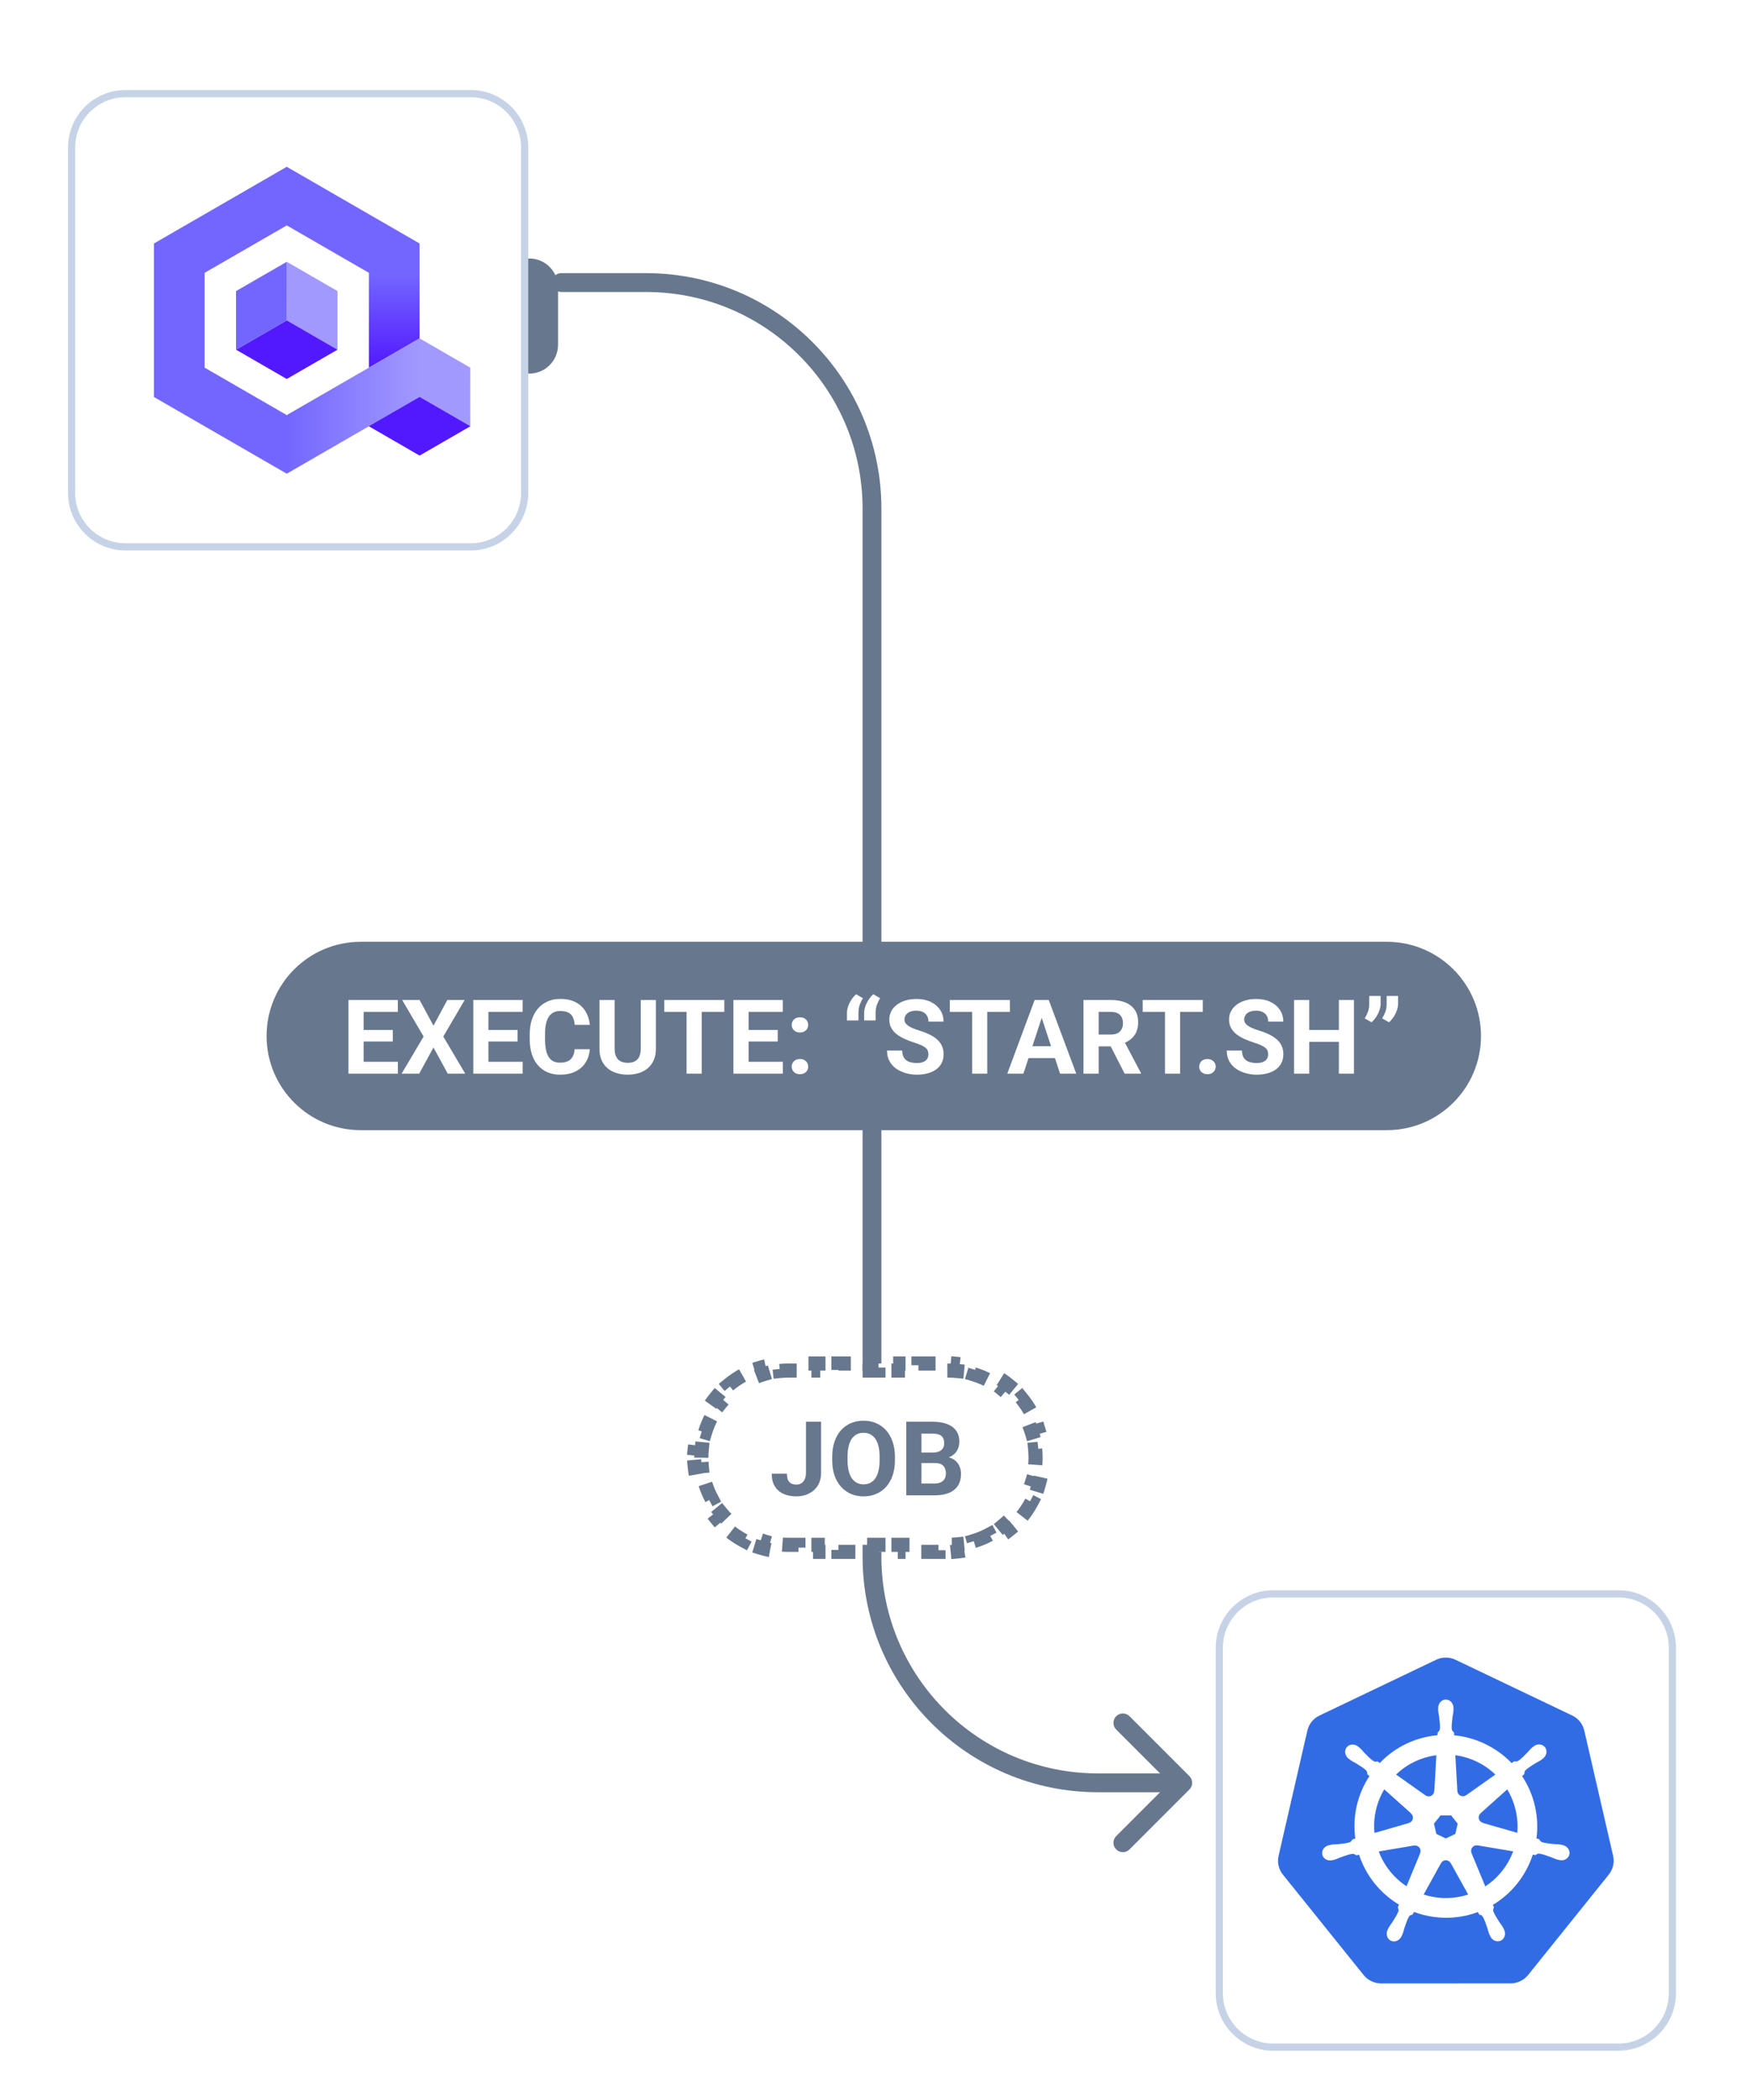 <svg width="186" height="223" viewBox="0 0 186 223" fill="none" xmlns="http://www.w3.org/2000/svg">
<g filter="url(#filter0_dd_23873_49319)">
<path d="M56.222 23.445C57.909 23.445 59.277 24.813 59.277 26.501L59.277 32.613C59.277 34.3 57.909 35.668 56.222 35.668C54.534 35.668 53.166 34.3 53.166 32.613L53.166 26.501C53.166 24.813 54.534 23.445 56.222 23.445Z" fill="#67778E"/>
<path d="M7.605 11.668C7.605 8.504 10.17 5.939 13.334 5.939H50.004C53.168 5.939 55.733 8.504 55.733 11.668V48.337C55.733 51.502 53.168 54.067 50.004 54.067H13.334C10.17 54.067 7.605 51.502 7.605 48.337V11.668Z" fill="white"/>
<path d="M7.605 11.668C7.605 8.504 10.17 5.939 13.334 5.939H50.004C53.168 5.939 55.733 8.504 55.733 11.668V48.337C55.733 51.502 53.168 54.067 50.004 54.067H13.334C10.17 54.067 7.605 51.502 7.605 48.337V11.668Z" stroke="#C6D3E7" stroke-width="0.764"/>
<path d="M44.571 31.929L43.482 38.779L49.96 41.263L49.959 35.039L44.571 31.929Z" fill="#A299FF"/>
<path d="M16.35 38.151V21.855L21.74 23.565V35.038L30.462 40.074L31.114 42.558L30.462 46.298L16.35 38.151Z" fill="#7366FF"/>
<path d="M30.463 19.933L21.74 24.967L16.35 21.855L30.46 13.709L44.572 21.855L41.595 24.227L39.185 24.968L30.463 19.933Z" fill="#7366FF"/>
<path d="M49.962 41.261L44.571 44.375L39.184 41.261V35.039L49.962 41.261Z" fill="#5219FF"/>
<path d="M30.464 23.795L30.461 30.018L35.853 33.129L35.852 26.905L30.464 23.795Z" fill="#A299FF"/>
<path d="M30.461 30.018L25.072 33.129L30.462 36.241L35.853 33.129L30.461 30.018Z" fill="#5219FF"/>
<path d="M30.464 23.795L25.073 26.908L25.072 33.129L30.461 30.018L30.464 23.795Z" fill="#7366FF"/>
<path d="M44.571 21.855V31.929L39.184 35.039V24.968L44.571 21.855Z" fill="url(#paint0_linear_23873_49319)"/>
<path d="M44.573 31.926L30.461 40.074V46.298L44.571 38.15L44.573 31.926Z" fill="url(#paint1_linear_23873_49319)"/>
</g>
<g filter="url(#filter1_dd_23873_49319)">
<path d="M129.521 170.964C129.521 167.8 132.086 165.235 135.25 165.235H171.92C175.084 165.235 177.649 167.8 177.649 170.964V207.633C177.649 210.798 175.084 213.363 171.92 213.363H135.25C132.086 213.363 129.521 210.798 129.521 207.633V170.964Z" fill="white"/>
<path d="M129.521 170.964C129.521 167.8 132.086 165.235 135.25 165.235H171.92C175.084 165.235 177.649 167.8 177.649 170.964V207.633C177.649 210.798 175.084 213.363 171.92 213.363H135.25C132.086 213.363 129.521 210.798 129.521 207.633V170.964Z" stroke="#C6D3E7" stroke-width="0.764"/>
<g clip-path="url(#clip0_23873_49319)">
<path d="M153.462 172.004C153.146 172.019 152.838 172.098 152.553 172.233L140.158 178.156C139.837 178.309 139.555 178.532 139.333 178.808C139.111 179.084 138.955 179.407 138.875 179.751L135.817 193.055C135.747 193.361 135.739 193.679 135.794 193.988C135.849 194.298 135.967 194.593 136.139 194.857C136.181 194.921 136.226 194.984 136.274 195.044L144.853 205.711C145.076 205.987 145.357 206.21 145.678 206.363C145.999 206.517 146.351 206.596 146.707 206.596L160.465 206.593C160.821 206.593 161.173 206.514 161.493 206.361C161.814 206.208 162.096 205.986 162.319 205.71L170.895 195.041C171.117 194.765 171.274 194.442 171.353 194.098C171.432 193.754 171.432 193.396 171.353 193.051L168.29 179.748C168.211 179.403 168.055 179.081 167.833 178.805C167.611 178.529 167.329 178.306 167.008 178.153L154.611 172.233C154.253 172.062 153.858 171.983 153.462 172.004Z" fill="#326CE5"/>
<path d="M153.584 176.531C153.174 176.531 152.842 176.9 152.842 177.356C152.842 177.363 152.844 177.369 152.844 177.376C152.843 177.438 152.84 177.513 152.842 177.566C152.852 177.829 152.909 178.03 152.944 178.272C153.006 178.79 153.058 179.219 153.026 179.618C152.995 179.768 152.884 179.906 152.785 180.001L152.768 180.315C152.316 180.352 151.868 180.421 151.427 180.521C149.5 180.959 147.842 181.951 146.579 183.291C146.489 183.229 146.399 183.165 146.311 183.101C146.178 183.119 146.045 183.159 145.87 183.058C145.538 182.834 145.236 182.526 144.87 182.154C144.702 181.977 144.581 181.807 144.382 181.636C144.336 181.597 144.267 181.544 144.217 181.504C144.061 181.38 143.877 181.315 143.7 181.309C143.472 181.302 143.252 181.391 143.109 181.571C142.853 181.891 142.935 182.381 143.291 182.665C143.295 182.668 143.298 182.67 143.302 182.673C143.351 182.712 143.411 182.763 143.456 182.796C143.667 182.952 143.86 183.032 144.071 183.156C144.515 183.43 144.883 183.657 145.174 183.931C145.288 184.053 145.308 184.267 145.323 184.359L145.561 184.572C144.288 186.488 143.699 188.854 144.047 191.265L143.736 191.355C143.655 191.461 143.539 191.627 143.418 191.677C143.036 191.797 142.606 191.841 142.088 191.896C141.844 191.916 141.634 191.904 141.376 191.953C141.319 191.964 141.24 191.984 141.178 191.999L141.171 192C141.168 192.001 141.164 192.003 141.16 192.004C140.723 192.109 140.442 192.511 140.533 192.907C140.623 193.303 141.05 193.544 141.49 193.449C141.493 193.449 141.498 193.449 141.501 193.448C141.506 193.447 141.51 193.444 141.515 193.443C141.577 193.43 141.654 193.415 141.707 193.4C141.961 193.332 142.145 193.232 142.373 193.145C142.864 192.969 143.271 192.822 143.667 192.765C143.832 192.752 144.006 192.867 144.093 192.915L144.417 192.86C145.161 195.167 146.72 197.032 148.695 198.202L148.56 198.525C148.609 198.651 148.663 198.821 148.626 198.945C148.482 199.318 148.236 199.713 147.955 200.152C147.819 200.355 147.68 200.513 147.557 200.745C147.528 200.8 147.49 200.886 147.462 200.945C147.271 201.353 147.411 201.822 147.777 201.999C148.146 202.176 148.603 201.989 148.801 201.58C148.802 201.58 148.803 201.579 148.803 201.579C148.803 201.578 148.803 201.578 148.803 201.577C148.831 201.519 148.871 201.443 148.895 201.388C149 201.148 149.035 200.941 149.109 200.708C149.305 200.215 149.413 199.698 149.683 199.376C149.757 199.287 149.878 199.253 150.003 199.22L150.171 198.915C151.893 199.576 153.82 199.754 155.745 199.317C156.178 199.218 156.603 199.09 157.018 198.933C157.065 199.017 157.153 199.178 157.176 199.218C157.304 199.26 157.442 199.281 157.555 199.448C157.757 199.794 157.896 200.202 158.064 200.696C158.138 200.929 158.175 201.135 158.28 201.376C158.304 201.431 158.344 201.508 158.372 201.566C158.569 201.976 159.028 202.164 159.397 201.986C159.764 201.81 159.904 201.34 159.713 200.932C159.685 200.873 159.646 200.788 159.616 200.732C159.493 200.5 159.354 200.344 159.218 200.141C158.937 199.701 158.704 199.336 158.56 198.963C158.5 198.77 158.571 198.651 158.617 198.525C158.589 198.493 158.529 198.311 158.494 198.226C160.546 197.014 162.06 195.08 162.771 192.845C162.867 192.861 163.034 192.89 163.088 192.901C163.2 192.827 163.302 192.731 163.503 192.747C163.899 192.804 164.306 192.952 164.797 193.128C165.025 193.215 165.209 193.316 165.463 193.384C165.516 193.399 165.593 193.412 165.655 193.426C165.659 193.427 165.664 193.429 165.669 193.43C165.672 193.431 165.677 193.431 165.68 193.432C166.12 193.527 166.547 193.286 166.637 192.89C166.728 192.494 166.447 192.092 166.01 191.986C165.946 191.972 165.856 191.947 165.794 191.935C165.536 191.887 165.326 191.899 165.082 191.878C164.564 191.824 164.134 191.78 163.752 191.66C163.597 191.599 163.486 191.414 163.432 191.338L163.132 191.251C163.288 190.127 163.246 188.957 162.977 187.787C162.706 186.606 162.226 185.525 161.587 184.573C161.664 184.504 161.809 184.375 161.85 184.337C161.862 184.204 161.852 184.065 161.989 183.917C162.281 183.643 162.649 183.416 163.093 183.142C163.303 183.018 163.498 182.938 163.709 182.782C163.757 182.747 163.823 182.691 163.873 182.65C164.229 182.367 164.31 181.877 164.055 181.557C163.799 181.236 163.304 181.206 162.948 181.49C162.898 181.53 162.829 181.582 162.784 181.622C162.584 181.793 162.461 181.962 162.294 182.14C161.928 182.512 161.625 182.822 161.293 183.045C161.15 183.129 160.939 183.1 160.843 183.094L160.561 183.296C158.952 181.608 156.761 180.53 154.402 180.32C154.396 180.221 154.387 180.043 154.385 179.989C154.288 179.896 154.172 179.817 154.142 179.618C154.11 179.219 154.164 178.79 154.226 178.272C154.261 178.03 154.318 177.829 154.328 177.566C154.33 177.507 154.326 177.42 154.326 177.356C154.326 176.9 153.994 176.531 153.584 176.531ZM152.655 182.286L152.435 186.178L152.419 186.186C152.404 186.534 152.118 186.812 151.766 186.812C151.622 186.812 151.489 186.766 151.381 186.687L151.374 186.69L148.183 184.428C149.164 183.463 150.418 182.75 151.864 182.422C152.125 182.363 152.389 182.318 152.655 182.286ZM154.515 182.286C156.203 182.493 157.764 183.258 158.96 184.429L155.789 186.677L155.778 186.672C155.497 186.878 155.1 186.827 154.881 186.552C154.794 186.444 154.744 186.311 154.738 186.173L154.735 186.171L154.515 182.286ZM147.026 185.881L149.94 188.487L149.936 188.503C150.199 188.732 150.238 189.129 150.019 189.404C149.932 189.512 149.814 189.591 149.68 189.627L149.676 189.64L145.942 190.718C145.751 188.98 146.161 187.29 147.026 185.881ZM160.122 185.883C160.555 186.585 160.883 187.368 161.078 188.218C161.271 189.057 161.319 189.895 161.24 190.705L157.486 189.624L157.482 189.608C157.146 189.516 156.94 189.174 157.018 188.831C157.048 188.697 157.121 188.575 157.226 188.484L157.224 188.476L160.122 185.883V185.883ZM152.987 188.689H154.18L154.922 189.616L154.656 190.773L153.584 191.289L152.509 190.772L152.243 189.615L152.987 188.689ZM156.813 191.863C156.864 191.86 156.915 191.865 156.964 191.874L156.97 191.866L160.834 192.519C160.268 194.107 159.186 195.483 157.741 196.404L156.241 192.782L156.246 192.776C156.108 192.456 156.246 192.08 156.563 191.928C156.644 191.888 156.729 191.867 156.813 191.863ZM150.325 191.878C150.62 191.883 150.884 192.087 150.953 192.387C150.985 192.528 150.969 192.667 150.916 192.79L150.927 192.804L149.443 196.39C148.056 195.5 146.951 194.167 146.36 192.531L150.19 191.882L150.196 191.889C150.239 191.882 150.283 191.878 150.325 191.878ZM153.56 193.449C153.666 193.446 153.771 193.468 153.866 193.514C153.996 193.577 154.097 193.675 154.16 193.793H154.174L156.062 197.205C155.814 197.288 155.562 197.358 155.307 197.416C153.863 197.744 152.424 197.644 151.121 197.2L153.004 193.795H153.007C153.061 193.694 153.141 193.609 153.238 193.548C153.335 193.488 153.446 193.454 153.56 193.449L153.56 193.449Z" fill="white" stroke="white" stroke-width="0.145"/>
</g>
</g>
<path d="M59.615 29.003C59.063 29.003 58.615 29.451 58.615 30.003C58.615 30.555 59.063 31.003 59.615 31.003V29.003ZM126.346 190.006C126.736 189.615 126.736 188.982 126.346 188.592L119.982 182.228C119.591 181.837 118.958 181.837 118.568 182.228C118.177 182.618 118.177 183.251 118.568 183.642L124.225 189.299L118.568 194.956C118.177 195.346 118.177 195.979 118.568 196.37C118.958 196.76 119.591 196.76 119.982 196.37L126.346 190.006ZM59.615 31.003H68.627V29.003H59.615V31.003ZM91.627 54.003V165.299H93.627V54.003H91.627ZM116.627 190.299H125.639V188.299H116.627V190.299ZM91.627 165.299C91.627 179.106 102.82 190.299 116.627 190.299V188.299C103.924 188.299 93.627 178.001 93.627 165.299H91.627ZM68.627 31.003C81.33 31.003 91.627 41.3 91.627 54.003H93.627C93.627 40.196 82.434 29.003 68.627 29.003V31.003Z" fill="#67778E"/>
<path d="M28.318 110C28.318 104.477 32.795 100 38.318 100H147.318C152.841 100 157.318 104.477 157.318 110C157.318 115.523 152.841 120 147.318 120H38.318C32.795 120 28.318 115.523 28.318 110Z" fill="#67778E"/>
<path d="M42.264 112.743V114H38.102V112.743H42.264ZM38.628 106.18V114H37.017V106.18H38.628ZM41.722 109.365V110.589H38.102V109.365H41.722ZM42.259 106.18V107.442H38.102V106.18H42.259ZM44.575 106.18L46.046 108.908L47.518 106.18H49.36L47.088 110.058L49.419 114H47.561L46.046 111.218L44.532 114H42.663L44.999 110.058L42.722 106.18H44.575ZM55.522 112.743V114H51.359V112.743H55.522ZM51.886 106.18V114H50.275V106.18H51.886ZM54.98 109.365V110.589H51.359V109.365H54.98ZM55.517 106.18V107.442H51.359V106.18H55.517ZM61.039 111.406H62.645C62.613 111.932 62.468 112.399 62.21 112.808C61.956 113.216 61.6 113.535 61.141 113.764C60.687 113.993 60.139 114.107 59.498 114.107C58.996 114.107 58.547 114.021 58.15 113.85C57.752 113.674 57.412 113.424 57.129 113.098C56.85 112.772 56.637 112.378 56.49 111.916C56.343 111.454 56.27 110.937 56.27 110.364V109.821C56.27 109.248 56.345 108.731 56.495 108.269C56.649 107.804 56.868 107.408 57.151 107.082C57.437 106.756 57.779 106.506 58.176 106.33C58.574 106.155 59.018 106.067 59.508 106.067C60.16 106.067 60.71 106.185 61.157 106.421C61.609 106.658 61.958 106.984 62.205 107.399C62.455 107.814 62.606 108.287 62.656 108.817H61.045C61.027 108.502 60.964 108.235 60.857 108.017C60.749 107.795 60.586 107.628 60.368 107.517C60.153 107.403 59.867 107.345 59.508 107.345C59.24 107.345 59.005 107.395 58.805 107.496C58.604 107.596 58.436 107.748 58.3 107.952C58.164 108.156 58.062 108.414 57.994 108.726C57.929 109.034 57.897 109.395 57.897 109.811V110.364C57.897 110.768 57.928 111.125 57.988 111.433C58.049 111.737 58.142 111.995 58.268 112.206C58.397 112.414 58.561 112.571 58.762 112.679C58.966 112.783 59.211 112.834 59.498 112.834C59.834 112.834 60.112 112.781 60.33 112.673C60.549 112.566 60.715 112.407 60.83 112.195C60.948 111.984 61.018 111.721 61.039 111.406ZM68.066 106.18H69.672V111.347C69.672 111.948 69.543 112.455 69.285 112.867C69.031 113.278 68.678 113.588 68.227 113.796C67.779 114.004 67.264 114.107 66.68 114.107C66.096 114.107 65.577 114.004 65.122 113.796C64.671 113.588 64.317 113.278 64.059 112.867C63.805 112.455 63.678 111.948 63.678 111.347V106.18H65.289V111.347C65.289 111.698 65.344 111.984 65.455 112.206C65.566 112.428 65.726 112.591 65.933 112.695C66.145 112.799 66.393 112.851 66.68 112.851C66.974 112.851 67.222 112.799 67.427 112.695C67.634 112.591 67.792 112.428 67.899 112.206C68.01 111.984 68.066 111.698 68.066 111.347V106.18ZM74.539 106.18V114H72.933V106.18H74.539ZM76.945 106.18V107.442H70.564V106.18H76.945ZM83.155 112.743V114H78.993V112.743H83.155ZM79.519 106.18V114H77.908V106.18H79.519ZM82.613 109.365V110.589H78.993V109.365H82.613ZM83.15 106.18V107.442H78.993V106.18H83.15ZM84.102 113.253C84.102 113.024 84.18 112.833 84.338 112.679C84.499 112.525 84.712 112.448 84.977 112.448C85.242 112.448 85.453 112.525 85.611 112.679C85.772 112.833 85.852 113.024 85.852 113.253C85.852 113.483 85.772 113.674 85.611 113.828C85.453 113.982 85.242 114.059 84.977 114.059C84.712 114.059 84.499 113.982 84.338 113.828C84.18 113.674 84.102 113.483 84.102 113.253ZM84.102 108.822C84.102 108.593 84.18 108.402 84.338 108.248C84.499 108.094 84.712 108.017 84.977 108.017C85.242 108.017 85.453 108.094 85.611 108.248C85.772 108.402 85.852 108.593 85.852 108.822C85.852 109.051 85.772 109.243 85.611 109.397C85.453 109.551 85.242 109.628 84.977 109.628C84.712 109.628 84.499 109.551 84.338 109.397C84.18 109.243 84.102 109.051 84.102 108.822ZM89.969 108.35V107.549C89.969 107.317 90.013 107.077 90.103 106.83C90.192 106.583 90.311 106.35 90.457 106.131C90.604 105.909 90.766 105.721 90.941 105.567L91.661 105.986C91.532 106.201 91.421 106.432 91.328 106.679C91.234 106.926 91.188 107.216 91.188 107.549V108.35H89.969ZM91.795 108.35V107.549C91.795 107.317 91.84 107.077 91.929 106.83C92.019 106.583 92.137 106.35 92.284 106.131C92.43 105.909 92.592 105.721 92.767 105.567L93.487 105.986C93.358 106.201 93.247 106.432 93.154 106.679C93.061 106.926 93.014 107.216 93.014 107.549V108.35H91.795ZM98.623 111.954C98.623 111.814 98.601 111.689 98.558 111.578C98.519 111.463 98.444 111.359 98.333 111.266C98.222 111.169 98.066 111.075 97.865 110.981C97.665 110.888 97.405 110.792 97.087 110.691C96.732 110.577 96.395 110.448 96.077 110.305C95.762 110.161 95.482 109.995 95.239 109.805C94.999 109.612 94.809 109.388 94.669 109.134C94.533 108.88 94.465 108.584 94.465 108.248C94.465 107.922 94.537 107.626 94.68 107.361C94.823 107.093 95.024 106.864 95.282 106.674C95.54 106.48 95.844 106.332 96.195 106.228C96.549 106.124 96.938 106.072 97.36 106.072C97.937 106.072 98.44 106.176 98.87 106.384C99.299 106.591 99.632 106.876 99.869 107.238C100.109 107.599 100.229 108.013 100.229 108.479H98.628C98.628 108.249 98.58 108.049 98.483 107.877C98.39 107.701 98.247 107.564 98.053 107.463C97.864 107.363 97.624 107.313 97.334 107.313C97.054 107.313 96.822 107.356 96.635 107.442C96.449 107.524 96.309 107.637 96.216 107.78C96.123 107.92 96.077 108.077 96.077 108.253C96.077 108.385 96.109 108.505 96.173 108.613C96.241 108.72 96.342 108.82 96.474 108.914C96.607 109.007 96.77 109.094 96.963 109.177C97.156 109.259 97.38 109.34 97.634 109.418C98.06 109.547 98.435 109.692 98.757 109.854C99.083 110.015 99.355 110.195 99.573 110.396C99.792 110.597 99.956 110.824 100.067 111.078C100.178 111.332 100.234 111.621 100.234 111.943C100.234 112.283 100.168 112.587 100.035 112.856C99.903 113.125 99.711 113.352 99.46 113.538C99.21 113.724 98.911 113.866 98.564 113.962C98.216 114.059 97.828 114.107 97.398 114.107C97.011 114.107 96.63 114.057 96.254 113.957C95.878 113.853 95.536 113.697 95.228 113.49C94.924 113.282 94.68 113.017 94.498 112.695C94.315 112.373 94.224 111.991 94.224 111.551H95.84C95.84 111.794 95.878 112 95.953 112.168C96.028 112.337 96.134 112.473 96.27 112.577C96.41 112.681 96.574 112.756 96.764 112.802C96.958 112.849 97.169 112.872 97.398 112.872C97.677 112.872 97.906 112.833 98.085 112.754C98.268 112.675 98.402 112.566 98.488 112.426C98.578 112.287 98.623 112.129 98.623 111.954ZM104.87 106.18V114H103.264V106.18H104.87ZM107.276 106.18V107.442H100.896V106.18H107.276ZM110.839 107.517L108.712 114H106.998L109.904 106.18H110.994L110.839 107.517ZM112.606 114L110.473 107.517L110.301 106.18H111.403L114.324 114H112.606ZM112.509 111.089V112.351H108.379V111.089H112.509ZM115.093 106.18H118.01C118.608 106.18 119.122 106.269 119.551 106.448C119.985 106.627 120.318 106.892 120.551 107.243C120.783 107.594 120.9 108.026 120.9 108.538C120.9 108.957 120.828 109.316 120.685 109.617C120.545 109.914 120.346 110.163 120.089 110.364C119.834 110.561 119.535 110.718 119.192 110.836L118.681 111.105H116.146L116.135 109.848H118.021C118.304 109.848 118.538 109.798 118.724 109.698C118.911 109.597 119.05 109.458 119.143 109.279C119.24 109.1 119.288 108.892 119.288 108.656C119.288 108.405 119.242 108.188 119.149 108.006C119.056 107.823 118.914 107.684 118.724 107.587C118.535 107.49 118.296 107.442 118.01 107.442H116.705V114H115.093V106.18ZM119.466 114L117.682 110.514L119.385 110.503L121.19 113.925V114H119.466ZM125.359 106.18V114H123.753V106.18H125.359ZM127.765 106.18V107.442H121.384V106.18H127.765ZM127.385 113.253C127.385 113.024 127.463 112.833 127.621 112.679C127.782 112.525 127.995 112.448 128.26 112.448C128.525 112.448 128.736 112.525 128.894 112.679C129.055 112.833 129.136 113.024 129.136 113.253C129.136 113.483 129.055 113.674 128.894 113.828C128.736 113.982 128.525 114.059 128.26 114.059C127.995 114.059 127.782 113.982 127.621 113.828C127.463 113.674 127.385 113.483 127.385 113.253ZM134.712 111.954C134.712 111.814 134.69 111.689 134.647 111.578C134.608 111.463 134.533 111.359 134.422 111.266C134.311 111.169 134.155 111.075 133.954 110.981C133.754 110.888 133.494 110.792 133.176 110.691C132.821 110.577 132.485 110.448 132.166 110.305C131.851 110.161 131.572 109.995 131.328 109.805C131.088 109.612 130.898 109.388 130.759 109.134C130.623 108.88 130.555 108.584 130.555 108.248C130.555 107.922 130.626 107.626 130.769 107.361C130.913 107.093 131.113 106.864 131.371 106.674C131.629 106.48 131.933 106.332 132.284 106.228C132.639 106.124 133.027 106.072 133.45 106.072C134.026 106.072 134.529 106.176 134.959 106.384C135.389 106.591 135.722 106.876 135.958 107.238C136.198 107.599 136.318 108.013 136.318 108.479H134.717C134.717 108.249 134.669 108.049 134.572 107.877C134.479 107.701 134.336 107.564 134.142 107.463C133.953 107.363 133.713 107.313 133.423 107.313C133.143 107.313 132.911 107.356 132.725 107.442C132.538 107.524 132.399 107.637 132.306 107.78C132.212 107.92 132.166 108.077 132.166 108.253C132.166 108.385 132.198 108.505 132.263 108.613C132.331 108.72 132.431 108.82 132.563 108.914C132.696 109.007 132.859 109.094 133.052 109.177C133.246 109.259 133.469 109.34 133.724 109.418C134.15 109.547 134.524 109.692 134.846 109.854C135.172 110.015 135.444 110.195 135.662 110.396C135.881 110.597 136.046 110.824 136.157 111.078C136.268 111.332 136.323 111.621 136.323 111.943C136.323 112.283 136.257 112.587 136.124 112.856C135.992 113.125 135.8 113.352 135.55 113.538C135.299 113.724 135 113.866 134.653 113.962C134.305 114.059 133.917 114.107 133.487 114.107C133.1 114.107 132.719 114.057 132.343 113.957C131.967 113.853 131.625 113.697 131.317 113.49C131.013 113.282 130.769 113.017 130.587 112.695C130.404 112.373 130.313 111.991 130.313 111.551H131.93C131.93 111.794 131.967 112 132.042 112.168C132.118 112.337 132.223 112.473 132.359 112.577C132.499 112.681 132.664 112.756 132.853 112.802C133.047 112.849 133.258 112.872 133.487 112.872C133.767 112.872 133.996 112.833 134.175 112.754C134.357 112.675 134.492 112.566 134.578 112.426C134.667 112.287 134.712 112.129 134.712 111.954ZM142.678 109.365V110.622H138.596V109.365H142.678ZM139.074 106.18V114H137.463V106.18H139.074ZM143.828 106.18V114H142.222V106.18H143.828ZM146.659 105.75V106.566C146.659 106.799 146.614 107.039 146.525 107.286C146.439 107.533 146.323 107.768 146.176 107.99C146.029 108.208 145.868 108.394 145.692 108.548L144.967 108.129C145.1 107.918 145.213 107.689 145.306 107.442C145.399 107.191 145.445 106.901 145.445 106.572V105.75H146.659ZM148.512 105.75V106.566C148.512 106.799 148.467 107.039 148.378 107.286C148.292 107.533 148.176 107.768 148.029 107.99C147.882 108.208 147.721 108.394 147.545 108.548L146.82 108.129C146.953 107.918 147.066 107.689 147.159 107.442C147.252 107.191 147.298 106.901 147.298 106.572V105.75H148.512Z" fill="white"/>
<path d="M74.502 154.776C74.502 154.47 74.517 154.167 74.546 153.868L73.799 153.796C73.864 153.134 73.993 152.49 74.18 151.873L74.898 152.09C75.075 151.505 75.308 150.945 75.592 150.416L74.931 150.062C75.241 149.482 75.607 148.937 76.022 148.432L76.601 148.908C76.986 148.44 77.416 148.01 77.884 147.625L77.408 147.046C77.912 146.632 78.458 146.266 79.037 145.955L79.391 146.617C79.921 146.333 80.481 146.099 81.066 145.922L80.848 145.204C81.466 145.017 82.109 144.888 82.771 144.824L82.844 145.57C83.142 145.541 83.445 145.526 83.752 145.526H84.814V144.776H86.939V145.526H89.064V144.776H91.189V145.526H93.314V144.776H95.439V145.526H97.564V144.776H99.689V145.526H100.752C101.059 145.526 101.361 145.541 101.66 145.57L101.733 144.824C102.395 144.888 103.038 145.017 103.656 145.204L103.438 145.922C104.023 146.099 104.583 146.333 105.113 146.617L105.467 145.955C106.046 146.266 106.592 146.632 107.096 147.046L106.62 147.625C107.088 148.01 107.518 148.44 107.903 148.908L108.482 148.432C108.897 148.937 109.263 149.482 109.573 150.062L108.912 150.416C109.195 150.945 109.429 151.505 109.606 152.09L110.324 151.873C110.511 152.49 110.64 153.134 110.704 153.796L109.958 153.868C109.987 154.167 110.002 154.47 110.002 154.776C110.002 155.083 109.987 155.386 109.958 155.684L110.704 155.757C110.64 156.419 110.511 157.062 110.324 157.68L109.606 157.463C109.429 158.047 109.195 158.608 108.912 159.137L109.573 159.491C109.263 160.071 108.897 160.616 108.482 161.12L107.903 160.644C107.518 161.113 107.088 161.542 106.62 161.927L107.096 162.507C106.592 162.921 106.046 163.287 105.467 163.597L105.113 162.936C104.583 163.22 104.023 163.453 103.438 163.63L103.656 164.348C103.038 164.535 102.395 164.664 101.733 164.729L101.66 163.982C101.361 164.011 101.059 164.026 100.752 164.026H99.689V164.776H97.564V164.026H95.439V164.776H93.314V164.026H91.189V164.776H89.064V164.026H86.939V164.776H84.814V164.026H83.752C83.445 164.026 83.143 164.011 82.844 163.982L82.771 164.729C82.109 164.664 81.466 164.535 80.848 164.348L81.066 163.63C80.481 163.453 79.921 163.22 79.391 162.936L79.037 163.597C78.458 163.287 77.912 162.921 77.408 162.507L77.884 161.927C77.416 161.542 76.986 161.113 76.601 160.644L76.022 161.12C75.607 160.616 75.241 160.071 74.931 159.491L75.592 159.137C75.308 158.608 75.075 158.047 74.898 157.463L74.18 157.68C73.993 157.062 73.864 156.419 73.799 155.757L74.546 155.684C74.517 155.386 74.502 155.083 74.502 154.776Z" fill="white"/>
<path d="M74.502 154.776C74.502 154.47 74.517 154.167 74.546 153.868L73.799 153.796C73.864 153.134 73.993 152.49 74.18 151.873L74.898 152.09C75.075 151.505 75.308 150.945 75.592 150.416L74.931 150.062C75.241 149.482 75.607 148.937 76.022 148.432L76.601 148.908C76.986 148.44 77.416 148.01 77.884 147.625L77.408 147.046C77.912 146.632 78.458 146.266 79.037 145.955L79.391 146.617C79.921 146.333 80.481 146.099 81.066 145.922L80.848 145.204C81.466 145.017 82.109 144.888 82.771 144.824L82.844 145.57C83.142 145.541 83.445 145.526 83.752 145.526H84.814V144.776H86.939V145.526H89.064V144.776H91.189V145.526H93.314V144.776H95.439V145.526H97.564V144.776H99.689V145.526H100.752C101.059 145.526 101.361 145.541 101.66 145.57L101.733 144.824C102.395 144.888 103.038 145.017 103.656 145.204L103.438 145.922C104.023 146.099 104.583 146.333 105.113 146.617L105.467 145.955C106.046 146.266 106.592 146.632 107.096 147.046L106.62 147.625C107.088 148.01 107.518 148.44 107.903 148.908L108.482 148.432C108.897 148.937 109.263 149.482 109.573 150.062L108.912 150.416C109.195 150.945 109.429 151.505 109.606 152.09L110.324 151.873C110.511 152.49 110.64 153.134 110.704 153.796L109.958 153.868C109.987 154.167 110.002 154.47 110.002 154.776C110.002 155.083 109.987 155.386 109.958 155.684L110.704 155.757C110.64 156.419 110.511 157.062 110.324 157.68L109.606 157.463C109.429 158.047 109.195 158.608 108.912 159.137L109.573 159.491C109.263 160.071 108.897 160.616 108.482 161.12L107.903 160.644C107.518 161.113 107.088 161.542 106.62 161.927L107.096 162.507C106.592 162.921 106.046 163.287 105.467 163.597L105.113 162.936C104.583 163.22 104.023 163.453 103.438 163.63L103.656 164.348C103.038 164.535 102.395 164.664 101.733 164.729L101.66 163.982C101.361 164.011 101.059 164.026 100.752 164.026H99.689V164.776H97.564V164.026H95.439V164.776H93.314V164.026H91.189V164.776H89.064V164.026H86.939V164.776H84.814V164.026H83.752C83.445 164.026 83.143 164.011 82.844 163.982L82.771 164.729C82.109 164.664 81.466 164.535 80.848 164.348L81.066 163.63C80.481 163.453 79.921 163.22 79.391 162.936L79.037 163.597C78.458 163.287 77.912 162.921 77.408 162.507L77.884 161.927C77.416 161.542 76.986 161.113 76.601 160.644L76.022 161.12C75.607 160.616 75.241 160.071 74.931 159.491L75.592 159.137C75.308 158.608 75.075 158.047 74.898 157.463L74.18 157.68C73.993 157.062 73.864 156.419 73.799 155.757L74.546 155.684C74.517 155.386 74.502 155.083 74.502 154.776Z" stroke="#67778E" stroke-width="1.5" stroke-dasharray="2 2"/>
<path d="M85.614 156.375V150.956H87.22V156.375C87.22 156.898 87.105 157.348 86.876 157.724C86.647 158.096 86.334 158.382 85.936 158.583C85.542 158.784 85.098 158.884 84.604 158.884C84.092 158.884 83.639 158.798 83.245 158.626C82.851 158.454 82.541 158.191 82.316 157.836C82.09 157.478 81.978 157.025 81.978 156.478H83.594C83.594 156.764 83.634 156.991 83.712 157.16C83.795 157.328 83.911 157.448 84.061 157.52C84.212 157.591 84.393 157.627 84.604 157.627C84.808 157.627 84.985 157.579 85.136 157.482C85.286 157.385 85.403 157.244 85.485 157.058C85.571 156.871 85.614 156.644 85.614 156.375ZM95.063 154.684V155.054C95.063 155.649 94.982 156.182 94.821 156.655C94.66 157.127 94.432 157.53 94.139 157.863C93.845 158.193 93.494 158.445 93.086 158.621C92.681 158.796 92.232 158.884 91.738 158.884C91.247 158.884 90.798 158.796 90.39 158.621C89.985 158.445 89.634 158.193 89.337 157.863C89.04 157.53 88.809 157.127 88.644 156.655C88.483 156.182 88.402 155.649 88.402 155.054V154.684C88.402 154.086 88.483 153.552 88.644 153.083C88.805 152.61 89.033 152.208 89.326 151.875C89.623 151.542 89.974 151.287 90.379 151.112C90.787 150.936 91.237 150.849 91.727 150.849C92.221 150.849 92.671 150.936 93.075 151.112C93.484 151.287 93.834 151.542 94.128 151.875C94.425 152.208 94.654 152.61 94.816 153.083C94.98 153.552 95.063 154.086 95.063 154.684ZM93.435 155.054V154.673C93.435 154.257 93.397 153.892 93.322 153.577C93.247 153.262 93.136 152.997 92.989 152.782C92.843 152.567 92.663 152.406 92.452 152.299C92.241 152.188 91.999 152.132 91.727 152.132C91.455 152.132 91.213 152.188 91.002 152.299C90.794 152.406 90.617 152.567 90.47 152.782C90.327 152.997 90.218 153.262 90.143 153.577C90.067 153.892 90.03 154.257 90.03 154.673V155.054C90.03 155.466 90.067 155.831 90.143 156.15C90.218 156.465 90.329 156.732 90.476 156.95C90.623 157.165 90.802 157.328 91.013 157.439C91.224 157.55 91.466 157.605 91.738 157.605C92.01 157.605 92.252 157.55 92.463 157.439C92.674 157.328 92.852 157.165 92.995 156.95C93.138 156.732 93.247 156.465 93.322 156.15C93.397 155.831 93.435 155.466 93.435 155.054ZM99.328 155.344H97.319L97.309 154.238H98.995C99.292 154.238 99.536 154.2 99.726 154.125C99.915 154.046 100.057 153.933 100.15 153.787C100.247 153.636 100.295 153.454 100.295 153.239C100.295 152.995 100.248 152.798 100.155 152.648C100.066 152.498 99.924 152.388 99.731 152.32C99.541 152.252 99.296 152.218 98.995 152.218H97.878V158.776H96.267V150.956H98.995C99.45 150.956 99.856 150.999 100.214 151.085C100.576 151.171 100.882 151.302 101.133 151.477C101.384 151.653 101.575 151.875 101.708 152.143C101.84 152.408 101.906 152.723 101.906 153.088C101.906 153.411 101.833 153.708 101.686 153.98C101.543 154.252 101.316 154.474 101.004 154.646C100.696 154.818 100.293 154.913 99.796 154.931L99.328 155.344ZM99.258 158.776H96.879L97.507 157.52H99.258C99.541 157.52 99.772 157.475 99.951 157.385C100.13 157.292 100.263 157.167 100.349 157.009C100.435 156.852 100.478 156.671 100.478 156.467C100.478 156.238 100.438 156.039 100.359 155.871C100.284 155.702 100.163 155.573 99.994 155.484C99.826 155.391 99.604 155.344 99.328 155.344H97.776L97.787 154.238H99.72L100.091 154.673C100.567 154.666 100.95 154.75 101.24 154.925C101.534 155.097 101.747 155.321 101.88 155.597C102.016 155.872 102.084 156.168 102.084 156.483C102.084 156.984 101.974 157.407 101.756 157.75C101.538 158.091 101.217 158.347 100.795 158.519C100.376 158.69 99.864 158.776 99.258 158.776Z" fill="#67778E"/>
<defs>
<filter id="filter0_dd_23873_49319" x="0.223" y="0.557" width="66.055" height="62.893" filterUnits="userSpaceOnUse" color-interpolation-filters="sRGB">
<feFlood flood-opacity="0" result="BackgroundImageFix"/>
<feColorMatrix in="SourceAlpha" type="matrix" values="0 0 0 0 0 0 0 0 0 0 0 0 0 0 0 0 0 0 127 0" result="hardAlpha"/>
<feMorphology radius="1" operator="erode" in="SourceAlpha" result="effect1_dropShadow_23873_49319"/>
<feOffset dy="2"/>
<feGaussianBlur stdDeviation="4"/>
<feColorMatrix type="matrix" values="0 0 0 0 0.106 0 0 0 0 0.141 0 0 0 0 0.173 0 0 0 0.08 0"/>
<feBlend mode="normal" in2="BackgroundImageFix" result="effect1_dropShadow_23873_49319"/>
<feColorMatrix in="SourceAlpha" type="matrix" values="0 0 0 0 0 0 0 0 0 0 0 0 0 0 0 0 0 0 127 0" result="hardAlpha"/>
<feMorphology radius="1" operator="erode" in="SourceAlpha" result="effect2_dropShadow_23873_49319"/>
<feOffset dy="2"/>
<feGaussianBlur stdDeviation="1"/>
<feComposite in2="hardAlpha" operator="out"/>
<feColorMatrix type="matrix" values="0 0 0 0 0.106 0 0 0 0 0.141 0 0 0 0 0.173 0 0 0 0.04 0"/>
<feBlend mode="normal" in2="effect1_dropShadow_23873_49319" result="effect2_dropShadow_23873_49319"/>
<feBlend mode="normal" in="SourceGraphic" in2="effect2_dropShadow_23873_49319" result="shape"/>
</filter>
<filter id="filter1_dd_23873_49319" x="122.139" y="159.853" width="62.893" height="62.893" filterUnits="userSpaceOnUse" color-interpolation-filters="sRGB">
<feFlood flood-opacity="0" result="BackgroundImageFix"/>
<feColorMatrix in="SourceAlpha" type="matrix" values="0 0 0 0 0 0 0 0 0 0 0 0 0 0 0 0 0 0 127 0" result="hardAlpha"/>
<feMorphology radius="1" operator="erode" in="SourceAlpha" result="effect1_dropShadow_23873_49319"/>
<feOffset dy="2"/>
<feGaussianBlur stdDeviation="4"/>
<feColorMatrix type="matrix" values="0 0 0 0 0.106 0 0 0 0 0.141 0 0 0 0 0.173 0 0 0 0.08 0"/>
<feBlend mode="normal" in2="BackgroundImageFix" result="effect1_dropShadow_23873_49319"/>
<feColorMatrix in="SourceAlpha" type="matrix" values="0 0 0 0 0 0 0 0 0 0 0 0 0 0 0 0 0 0 127 0" result="hardAlpha"/>
<feMorphology radius="1" operator="erode" in="SourceAlpha" result="effect2_dropShadow_23873_49319"/>
<feOffset dy="2"/>
<feGaussianBlur stdDeviation="1"/>
<feComposite in2="hardAlpha" operator="out"/>
<feColorMatrix type="matrix" values="0 0 0 0 0.106 0 0 0 0 0.141 0 0 0 0 0.173 0 0 0 0.04 0"/>
<feBlend mode="normal" in2="effect1_dropShadow_23873_49319" result="effect2_dropShadow_23873_49319"/>
<feBlend mode="normal" in="SourceGraphic" in2="effect2_dropShadow_23873_49319" result="shape"/>
</filter>
<linearGradient id="paint0_linear_23873_49319" x1="41.877" y1="21.855" x2="41.877" y2="35.039" gradientUnits="userSpaceOnUse">
<stop offset="0.25" stop-color="#7366FF"/>
<stop offset="1" stop-color="#5219FF"/>
</linearGradient>
<linearGradient id="paint1_linear_23873_49319" x1="30.461" y1="39.112" x2="44.573" y2="39.112" gradientUnits="userSpaceOnUse">
<stop stop-color="#7366FF"/>
<stop offset="1" stop-color="#A299FF"/>
</linearGradient>
<clipPath id="clip0_23873_49319">
<rect width="36.669" height="36.669" fill="white" transform="translate(135.25 170.964)"/>
</clipPath>
</defs>
</svg>
